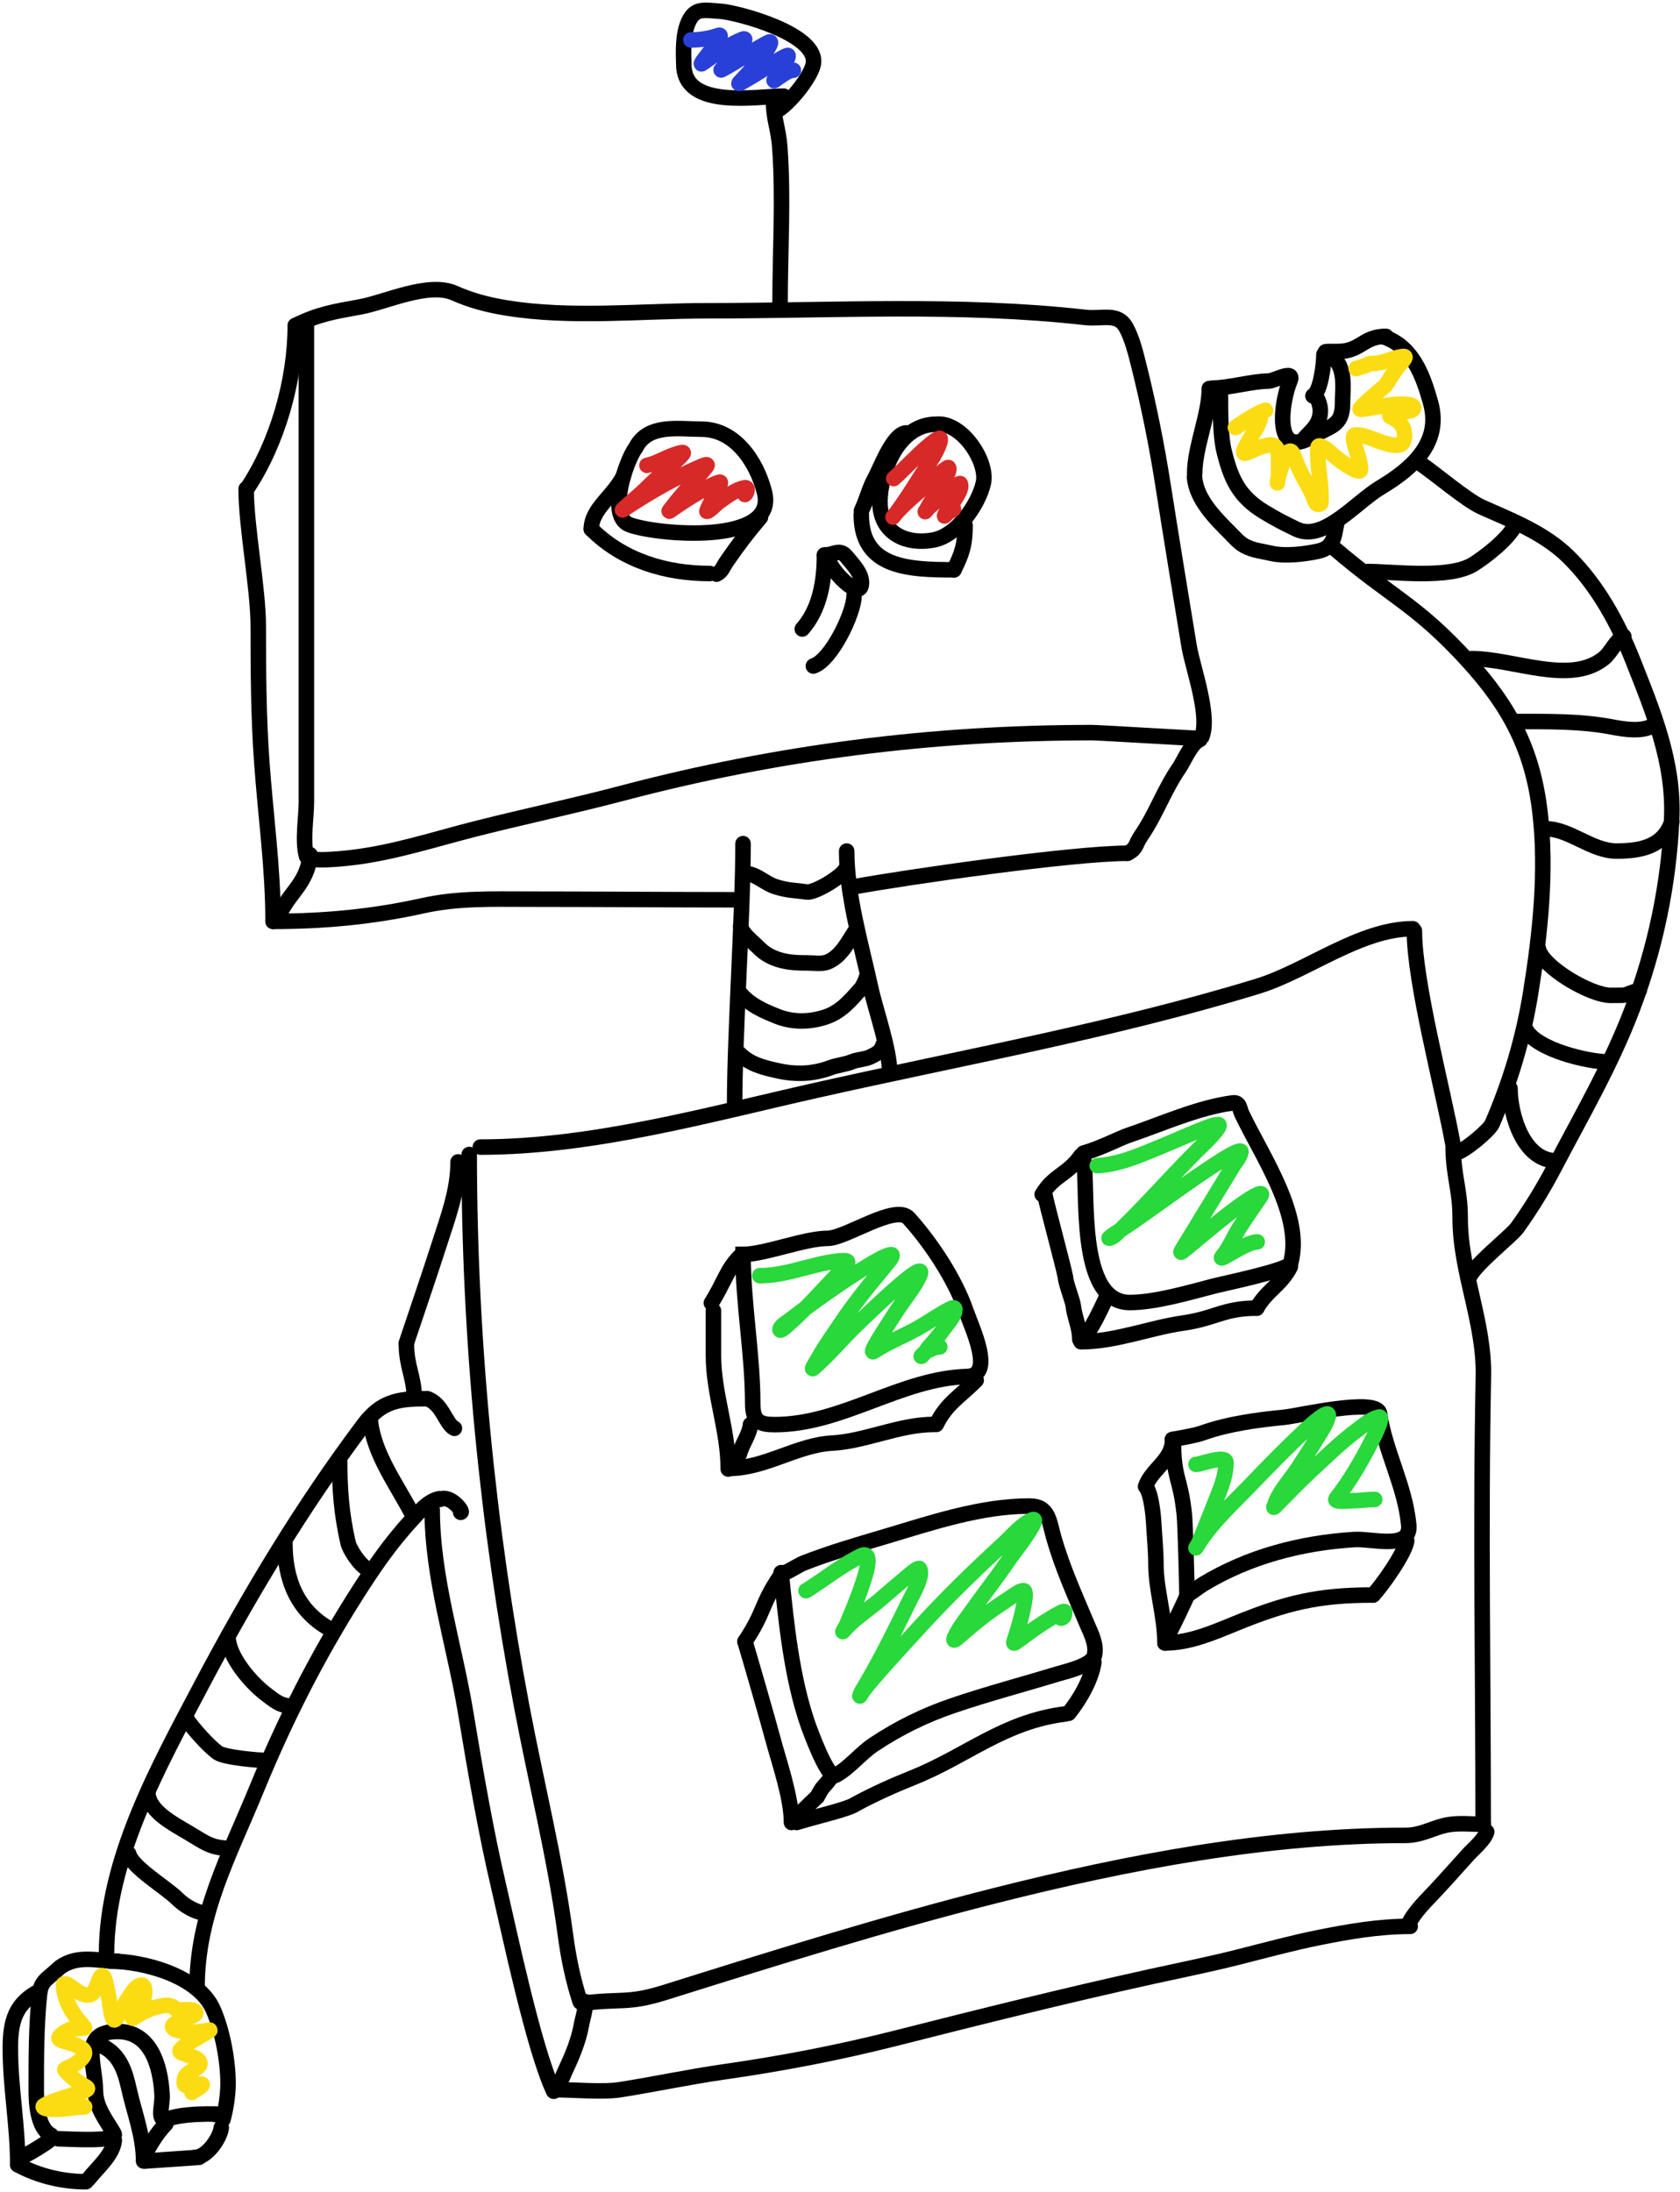 <svg width="325" height="424" viewBox="0 0 325 424" fill="none" xmlns="http://www.w3.org/2000/svg">
<path d="M59.271 62.987C59.271 93.717 59.271 124.447 59.271 155.177C59.271 158.226 58.451 162.667 59.311 165.677C59.666 166.92 67.248 166.005 68.021 165.915C76.216 164.965 84.313 162.275 92.281 160.268C101.662 157.905 111.124 155.892 120.479 153.427C150.488 145.519 180.324 141.734 211.277 141.734C212.734 141.734 232.306 142.949 232.356 142.848C234.324 138.913 230.707 129.11 230.05 125.11C228.327 114.629 226.607 104.142 224.959 93.651C223.765 86.056 222.211 78.325 220.345 70.862C219.75 68.481 219.04 65.506 217.84 63.345C216.204 60.401 213.386 61.794 209.846 61.396C185.72 58.682 161.059 60.123 136.785 60.123C124.128 60.123 110.47 61.619 97.929 59.566C94.371 58.984 91.138 58.139 87.906 56.703C82.877 54.468 74.629 58.47 69.691 59.368C64.665 60.281 61.589 60.754 57.123 62.987" stroke="black" stroke-width="3" stroke-linecap="round"/>
<path d="M57.123 62.987C57.123 73.634 53.648 85.738 47.817 94.486" stroke="black" stroke-width="3" stroke-linecap="round"/>
<path d="M59.987 165.359C59.438 171.391 55.349 172.875 53.617 178.071" stroke="black" stroke-width="3" stroke-linecap="round"/>
<path d="M232.116 143.071C230.414 143.752 229.104 147.131 228.116 148.571C225.104 152.964 223.743 157.299 220.743 161.7C219.579 163.406 219.93 164.164 218.116 165.071" stroke="black" stroke-width="3" stroke-linecap="round"/>
<path d="M218.116 165.071C207.491 165.071 175.54 169.657 165.116 171.571M142.616 174.071C131.162 174.071 113.718 173.949 102.264 173.949C95.263 173.949 88.621 173.702 81.782 175.222C72.224 177.346 62.82 178.244 52.828 178.244" stroke="black" stroke-width="3" stroke-linecap="round"/>
<path d="M52.828 178.244C52.828 167.963 51.373 157.669 50.641 147.422C50.016 138.681 49.964 130.033 49.964 121.252C49.964 113.762 47.617 102.062 47.617 94.571" stroke="black" stroke-width="3" stroke-linecap="round"/>
<path d="M170.233 97.19C170.233 91.321 173.75 82.071 181.116 82.071C186.116 81.571 191.144 89.336 190.238 93.412C189.294 97.661 185.082 103.649 180.574 104.468C174.89 105.502 170.233 102.831 170.233 97.19Z" stroke="black" stroke-width="3" stroke-linecap="round"/>
<path d="M175.245 83.748C172.648 84.036 170.309 90.627 169.159 92.696C168.11 94.586 167.61 96.868 166.654 98.781" stroke="black" stroke-width="3" stroke-linecap="round"/>
<path d="M186.699 101.645C186.699 105.325 186.116 107.106 184.551 110.235" stroke="black" stroke-width="3" stroke-linecap="round"/>
<path d="M184.551 110.235C175.618 110.235 166.616 109.829 166.616 99.571" stroke="black" stroke-width="3" stroke-linecap="round"/>
<path d="M121.712 101.486C117.444 99.809 121.116 89.071 122.985 86.611C125.342 81.897 131.309 83.032 135.712 83.032C142.114 83.032 146.326 89.151 147.882 95.202C150.56 105.617 126.747 103.463 121.712 101.486Z" stroke="black" stroke-width="3" stroke-linecap="round"/>
<path d="M147.116 100.071C144.491 103.174 142.946 105.206 140.616 108.571C139.825 109.714 139.695 110.532 138.616 111.071" stroke="black" stroke-width="3" stroke-linecap="round"/>
<path d="M120.616 92.071C118.616 96.071 114.394 98.425 114.394 102.361" stroke="black" stroke-width="3" stroke-linecap="round"/>
<path d="M114.394 102.361C120.512 108.479 128.858 110.951 137.303 110.951" stroke="black" stroke-width="3" stroke-linecap="round"/>
<path d="M160.211 108.088C160.431 110.07 166.654 116.671 166.654 112.741C166.654 110.781 164.92 109.142 163.79 107.73C162.434 106.035 161.366 107.372 159.495 107.372" stroke="black" stroke-width="3" stroke-linecap="round"/>
<path d="M159.495 107.372C159.495 112.369 158.617 117.845 155.2 121.689" stroke="black" stroke-width="3" stroke-linecap="round"/>
<path d="M165.222 115.246C165.222 118.466 160.908 127.661 157.347 128.848" stroke="black" stroke-width="3" stroke-linecap="round"/>
<path d="M150.904 58.691C150.904 48.743 151.573 38.582 150.865 28.664C150.568 24.518 149.616 23.304 149.616 19.071" stroke="black" stroke-width="3" stroke-linecap="round"/>
<path d="M151.62 18.602C146.441 18.602 132.594 21.194 132.291 12.716C132.198 10.092 132.079 6.73 133.166 4.284C134.428 1.445 136.13 1.97 139.331 2.176C142.417 2.375 158.632 6.557 157.308 12.517C156.736 15.088 152.501 20.309 150.188 21.465" stroke="black" stroke-width="3" stroke-linecap="round"/>
<path d="M143.745 163.211C143.745 176.591 142.116 200.23 142.116 213.571" stroke="black" stroke-width="3" stroke-linecap="round"/>
<path d="M163.79 164.643C163.79 173.19 166.589 182.607 168.404 190.932C169.382 195.421 172.116 202.975 172.116 207.571" stroke="black" stroke-width="3" stroke-linecap="round"/>
<path d="M92.918 221.914C114.64 221.914 136.887 215.661 157.864 210.937C186.345 204.523 215.355 199.337 243.254 190.812C252.844 187.882 263.098 179.676 273.321 179.676" stroke="black" stroke-width="3" stroke-linecap="round"/>
<path d="M90.77 223.345C90.77 259.102 94.306 295.124 100.951 330.251C103.715 344.861 107.421 359.602 109.383 374.318C109.968 378.708 110.852 383.099 112.246 387.283" stroke="black" stroke-width="3" stroke-linecap="round"/>
<path d="M88.622 224.777C88.622 230.241 86.707 235.35 85.043 240.527C82.959 247.011 80.735 253.45 78.6 259.856" stroke="black" stroke-width="3" stroke-linecap="round"/>
<path d="M82.179 270.594C77.013 270.594 73.719 271.122 70.327 275.645C58.372 291.585 48.163 308.588 38.828 326.274C30.565 341.93 20.613 359.828 20.613 377.977" stroke="black" stroke-width="3" stroke-linecap="round"/>
<path d="M85.043 289.923C82.814 290.328 81.064 292.507 79.634 294.059C75.371 298.684 72.157 303.43 68.816 308.695C61.269 320.588 54.996 333.027 49.646 346.08C44.337 359.034 38.117 370.289 38.117 384.571" stroke="black" stroke-width="3" stroke-linecap="round"/>
<path d="M78.617 260.071C78.617 264.21 80.117 266.571 80.117 270.071" stroke="black" stroke-width="3" stroke-linecap="round"/>
<path d="M83.611 292.07C83.611 305.221 87.901 318.21 90.054 331.126C91.946 342.479 93.876 353.88 96.497 365.091C98.553 373.884 103.248 396.405 107.116 404.571" stroke="black" stroke-width="3" stroke-linecap="round"/>
<path d="M85.117 290.071C87.117 289.071 89.799 292.571 89.117 292.571" stroke="black" stroke-width="3" stroke-linecap="round"/>
<path d="M82.617 270.571C85.617 271.571 86.187 275.461 87.906 276.321" stroke="black" stroke-width="3" stroke-linecap="round"/>
<path d="M21.329 379.409C27.7 379.409 38.314 382.189 41.215 388.715C43.053 392.85 44.117 398.683 44.117 403.071C44.117 405.315 43.673 408.167 43.117 410.071" stroke="black" stroke-width="3" stroke-linecap="round"/>
<path d="M22.761 379.409C18.996 379.409 15.117 378.071 11.617 380.571C8.767 383.234 7.907 383.164 7.616 386.071C6.996 392.28 7.011 398.251 7.011 404.504C7.011 406.982 7.311 411.773 9.875 413.055" stroke="black" stroke-width="3" stroke-linecap="round"/>
<path d="M11.306 413.771C13.115 413.771 23.048 414.493 22.045 412.737C20.659 410.311 18.465 407.675 18.465 404.465C18.465 399.371 15.292 393.01 22.761 393.01C29.143 393.01 31.04 399.57 31.351 405.18C31.491 407.694 30.077 410.8 32.783 409.834C36.395 408.544 45.451 409.071 41.617 409.071" stroke="black" stroke-width="3" stroke-linecap="round"/>
<path d="M10.117 413.571C9.003 414.685 5.446 416.702 4.148 417.351" stroke="black" stroke-width="3" stroke-linecap="round"/>
<path d="M22.116 414.071C21.804 416.882 19.116 419.071 17.034 421.646" stroke="black" stroke-width="3" stroke-linecap="round"/>
<path d="M32.067 410.908C30.314 412.661 28.845 415.205 27.772 417.351" stroke="black" stroke-width="3" stroke-linecap="round"/>
<path d="M42.806 411.623C42.578 413.671 39.985 417.351 37.794 417.351" stroke="black" stroke-width="3" stroke-linecap="round"/>
<path d="M28.116 418.071L38.51 417.351" stroke="black" stroke-width="3" stroke-linecap="round"/>
<path d="M27.772 418.066C27.772 413.183 25.981 408.753 24.948 404.107C24.232 400.883 23.24 397.545 19.897 395.874" stroke="black" stroke-width="3" stroke-linecap="round"/>
<path d="M16.616 422.071C12.357 422.071 7.616 421.071 3.432 418.782" stroke="black" stroke-width="3" stroke-linecap="round"/>
<path d="M3.432 418.782C3.432 411.057 2 403.897 2 396.232C2 390.995 2.975 387.512 7.727 385.136" stroke="black" stroke-width="3" stroke-linecap="round"/>
<path d="M71.617 274.571C72.243 281.462 77.042 287.524 80.032 293.502" stroke="black" stroke-width="3" stroke-linecap="round"/>
<path d="M65.714 282.764C65.714 288.336 66.064 292.83 67.305 298.354C67.654 299.909 69.67 302.848 71.117 303.571" stroke="black" stroke-width="3" stroke-linecap="round"/>
<path d="M55.117 298.571C55.117 304.919 57.034 311.78 64.617 315.571" stroke="black" stroke-width="3" stroke-linecap="round"/>
<path d="M44.117 316.571C44.117 320.414 48.459 325.464 51.396 327.706C53.181 329.068 54.285 330.071 56.617 330.071" stroke="black" stroke-width="3" stroke-linecap="round"/>
<path d="M36.117 332.571C37.257 334.369 40.434 337.857 42.116 339.071C43.428 340.019 50.04 340.571 51.616 340.571" stroke="black" stroke-width="3" stroke-linecap="round"/>
<path d="M28.616 347.071C28.994 350.47 33.459 352.804 36.363 354.512C39.686 356.467 40.793 357.571 44.617 357.571" stroke="black" stroke-width="3" stroke-linecap="round"/>
<path d="M24.908 358.648C25.476 361.203 32.149 365.173 34.215 367.238C35.601 368.625 37.953 370.102 39.942 370.102" stroke="black" stroke-width="3" stroke-linecap="round"/>
<path d="M112.616 387.571C120.116 386.571 121.366 387.734 128.632 385.454C149.796 378.812 170.994 372.158 192.505 366.721C218.201 360.227 245.255 355.068 271.889 355.068C275.212 355.068 277.431 353.396 280.48 352.961C282.549 352.665 284.832 352.921 286.923 352.921" stroke="black" stroke-width="3" stroke-linecap="round"/>
<path d="M286.923 352.921C286.923 324.032 286.391 295.098 286.963 266.219C287.171 255.69 282.468 246.079 282.468 235.571C282.468 229.966 281.116 227.571 281.116 221.571C279.116 210.571 273.616 190.075 273.616 180.071" stroke="black" stroke-width="3" stroke-linecap="round"/>
<path d="M281.616 223.071C283.344 222.688 288.117 218.668 288.673 217.38C292.194 209.21 294.69 200.9 296.11 192.085C297.942 180.713 299.274 168.519 297.9 157.007C296.465 144.984 292.019 136.65 283.94 127.814C273.896 116.828 269.313 115.668 258.116 106.071" stroke="black" stroke-width="3" stroke-linecap="round"/>
<path d="M284.116 247.571C284.34 245.338 292.282 239.237 293.525 237.504C296.125 233.876 298.533 229.964 300.604 226.01C305.921 215.86 311.62 206.091 315.717 195.346C320.225 183.527 322.844 171.038 323.393 158.398C323.868 147.483 319.829 137.751 315.916 127.854C313.025 120.542 309.032 113.227 303.388 107.69C298.722 103.112 292.474 100.696 286.644 98.105C283.66 96.778 277.616 91.571 274.616 89.571" stroke="black" stroke-width="3" stroke-linecap="round"/>
<path d="M236.095 76.589C236.095 79.787 236.095 84.451 236.811 87.327C238.116 92.571 239.616 96.071 244.616 99.071C247.116 100.571 248.116 101.071 250.771 102.361C256.029 104.915 262.3 97.157 267.037 94.327C273.198 90.646 278.923 85.619 276.741 77.861C275.224 72.467 273.239 67.016 267.594 65.134" stroke="black" stroke-width="3" stroke-linecap="round"/>
<path d="M234.616 75.071C237.719 75.071 242.299 73.725 245.401 73.725C246.491 73.725 250.545 71.332 249.538 73.725C247.878 77.668 246.22 89.085 253.833 84.463C257.26 82.382 259.719 82.527 259.719 78.02C259.719 75.666 260.118 73.013 259.162 70.862C257.813 67.826 253.922 67.998 258.765 67.998C263.332 67.998 263.604 65.071 268.116 65.071" stroke="black" stroke-width="3" stroke-linecap="round"/>
<path d="M233.947 75.157C233.947 80.199 231.116 86.536 231.116 91.571" stroke="black" stroke-width="3" stroke-linecap="round"/>
<path d="M256.116 68.571C256.116 70.328 255.499 75.835 253.992 76.589" stroke="black" stroke-width="3" stroke-linecap="round"/>
<path d="M254.116 76.571C254.999 76.682 255.424 78.626 255.424 79.452C255.424 82.287 253.321 83.566 252.116 85.071" stroke="black" stroke-width="3" stroke-linecap="round"/>
<path d="M231.084 92.338C231.446 96.68 235.197 100.349 238.083 103.235C238.952 104.104 239.662 104.979 240.748 105.582C242.418 106.51 244.116 106.616 245.759 107.014C248.616 107.705 252.58 107.168 255.066 106.616C258.09 105.944 258.103 103.64 258.616 101.071" stroke="black" stroke-width="3" stroke-linecap="round"/>
<path d="M264.616 110.571C269.628 110.571 280.443 112.081 285.093 109.122C287.57 107.545 291.769 104.266 293.116 101.571" stroke="black" stroke-width="3" stroke-linecap="round"/>
<path d="M284.616 127.417C292.849 127.417 303.616 132.571 310.189 127.417C311.706 126.227 312.47 123.949 314.126 123.121" stroke="black" stroke-width="3" stroke-linecap="round"/>
<path d="M293.366 139.587C299.558 139.587 305.835 139.487 311.939 140.66C314.259 141.107 317.813 141.663 319.854 140.303" stroke="black" stroke-width="3" stroke-linecap="round"/>
<path d="M299.093 160.347C303.64 160.347 307.92 164.643 312.695 164.643C317.226 164.643 321.773 163.895 323.433 158.916" stroke="black" stroke-width="3" stroke-linecap="round"/>
<path d="M297.616 183.571C298.301 186.994 307.581 192.562 311.621 192.562C315.66 192.562 313.616 192.562 317.116 191.571" stroke="black" stroke-width="3" stroke-linecap="round"/>
<path d="M295.116 199.071C297.116 203.071 307.236 205.448 311.263 205.448" stroke="black" stroke-width="3" stroke-linecap="round"/>
<path d="M292.116 210.571C292.116 215.619 294.68 224.571 301.116 224.571" stroke="black" stroke-width="3" stroke-linecap="round"/>
<path d="M145.616 271.571C145.616 261.973 143.745 252.272 143.745 242.674C147.927 242.674 155.637 239.571 160.116 239.571C163.618 239.571 173.239 232.827 175.801 235.674C180.136 240.49 184.745 247.445 186.858 253.572C188.006 256.901 192.532 266.143 187.096 266.298C174.198 266.667 162.942 275.605 149.87 275.605C146.982 275.605 145.616 275.015 145.616 271.571Z" stroke="black" stroke-width="3" stroke-linecap="round"/>
<path d="M209.616 224.071C210.616 230.071 208.224 251.981 218.556 251.981C223.557 251.981 230.18 249.994 234.981 248.759C236.618 248.338 249.287 245.72 249.657 244.424C252.262 235.305 244.046 223.525 240.231 215.471C239.748 214.45 239.858 213.179 238.481 213.363C231.706 214.266 224.811 217.43 218.357 219.607C216.463 220.245 213.116 222.071 209.616 223.071" stroke="black" stroke-width="3" stroke-linecap="round"/>
<path d="M151.116 304.24C152.116 314.183 153.153 324.395 156.234 333.433C156.484 334.166 160.091 344.272 161.643 343.455C164.225 342.096 166.537 339.148 169.04 337.489C173.949 334.237 178.878 331.819 184.432 329.933C191.212 327.63 198.143 325.807 204.994 323.728C206.391 323.305 211.289 322.184 211.715 320.268C212.198 318.094 211.092 316.104 210.283 314.183C207.95 308.642 205.554 303.372 203.88 297.559C202.937 294.284 202.923 291.355 199.187 291.355C189.616 291.355 180.088 294.634 171.029 297.32C165.779 298.877 160.504 300.405 155.399 302.411C154.508 302.761 151.62 304.626 151.62 304.24" stroke="black" stroke-width="3" stroke-linecap="round"/>
<path d="M227.008 278.765C227.008 286.231 228.354 285.633 229.116 293.071C229.306 294.924 229.616 306.701 229.616 308.571C229.616 308.743 231.971 306.941 232.754 306.468C241.587 301.127 251.639 298.484 261.986 297.837C265.555 297.614 272.985 299.955 272.526 295.013C271.824 287.473 267.916 280.721 266.878 273.457C266.429 270.312 250.949 273.944 248.543 274.173C243.354 274.667 237.597 275.449 232.675 277.196C231.303 277.683 229.116 278.071 226.788 278.469" stroke="black" stroke-width="3" stroke-linecap="round"/>
<path d="M226.788 279.184C226.4 282.682 222.666 284.422 221.616 287.571" stroke="black" stroke-width="3" stroke-linecap="round"/>
<path d="M230.116 307.571C229.116 310.071 227.116 314.071 225.616 317.071" stroke="black" stroke-width="3" stroke-linecap="round"/>
<path d="M272.128 298.049C271.918 300.351 267.116 307.071 265.616 308.571" stroke="black" stroke-width="3" stroke-linecap="round"/>
<path d="M265.616 308.571C255.06 308.571 248.873 310.048 238.958 314.104C234.53 315.915 230.07 317.842 225.357 317.842" stroke="black" stroke-width="3" stroke-linecap="round"/>
<path d="M225.357 317.842C225.357 312.589 223.616 307.605 223.616 302.571C223.616 300.007 223.35 297.473 223.209 294.934C223.11 293.161 222.746 289.228 221.777 287.775" stroke="black" stroke-width="3" stroke-linecap="round"/>
<path d="M150.904 304.956C147.116 310.571 147.993 311.757 144.116 317.571" stroke="black" stroke-width="3" stroke-linecap="round"/>
<path d="M160.616 344.071C159.116 346.071 159.351 345.233 158.116 347.571C156.851 348.733 154.139 351.56 153.116 352.071" stroke="black" stroke-width="3" stroke-linecap="round"/>
<path d="M211.616 321.571C211.098 325.031 208.815 328.855 206.743 331.444" stroke="black" stroke-width="3" stroke-linecap="round"/>
<path d="M206.116 331.571C194.116 333.071 187.1 339.699 176.517 343.932C172.988 345.344 169.116 347.071 165.58 348.983C164.097 350.01 159.116 351.071 154.116 352.571" stroke="black" stroke-width="3" stroke-linecap="round"/>
<path d="M153.116 352.571C153.116 347.701 150.616 340.571 149.516 336.414C148.632 333.071 145.225 321.229 144.116 317.571" stroke="black" stroke-width="3" stroke-linecap="round"/>
<path d="M143.116 243.071C140.616 245.571 140.116 248.071 137.616 252.071" stroke="black" stroke-width="3" stroke-linecap="round"/>
<path d="M145.177 275.605C144.976 277.615 143.519 279.376 143.03 281.332" stroke="black" stroke-width="3" stroke-linecap="round"/>
<path d="M188.846 267.014C185.58 270.281 183.167 271.471 181.116 275.571" stroke="black" stroke-width="3" stroke-linecap="round"/>
<path d="M180.616 275.571C173.979 275.571 167.393 278.844 160.927 279.184C154.258 279.535 147.964 284.071 141.116 284.071" stroke="black" stroke-width="3" stroke-linecap="round"/>
<path d="M140.882 284.196C140.882 276.626 138.018 269.677 138.018 262.242C138.018 260.571 138.018 255.071 138.018 253.571" stroke="black" stroke-width="3" stroke-linecap="round"/>
<path d="M209.116 223.571C206.498 227.275 203.868 227.32 201.616 231.071" stroke="black" stroke-width="3" stroke-linecap="round"/>
<path d="M213.902 251.265C213.199 252.749 210.849 257.955 209.616 258.571" stroke="black" stroke-width="3" stroke-linecap="round"/>
<path d="M249.616 245.071C247.82 248.605 245.116 249.571 243.116 253.071" stroke="black" stroke-width="3" stroke-linecap="round"/>
<path d="M243.116 253.071C236.697 253.071 235.116 255.071 228.842 255.96C222.568 256.849 215.755 259.571 209.116 259.571" stroke="black" stroke-width="3" stroke-linecap="round"/>
<path d="M208.891 259.14C208.891 256.787 207.876 254.91 207.616 252.571C207.516 251.663 206.116 248.071 206.116 247.071C205.616 244.571 202.616 233.571 202.116 231.071" stroke="black" stroke-width="3" stroke-linecap="round"/>
<path d="M113.259 387.25C113.259 388.983 112.708 390.424 112.401 392.111C111.96 394.534 110.836 397.414 109.777 399.657C109.1 401.091 108.498 402.65 107.818 404.01" stroke="black" stroke-width="3" stroke-linecap="round"/>
<path d="M287.606 354.383C287.242 355.838 285.035 357.683 284.051 358.761C281.641 361.401 279.294 364.114 276.82 366.693C275.363 368.211 273.533 370.123 272.587 372.014" stroke="black" stroke-width="3" stroke-linecap="round"/>
<path d="M272.805 372.667C266.75 372.667 260.96 373.664 255.041 374.856C249.908 375.889 244.821 377.282 239.745 378.568C234.08 380.003 228.365 381.145 222.658 382.401C206.098 386.047 189.694 390.143 173.261 394.312C162.26 397.103 151.255 399.215 140.032 400.818C133.289 401.781 126.624 403.223 119.91 404.276C116.653 404.787 110.926 404.276 107.616 404.276" stroke="black" stroke-width="3" stroke-linecap="round"/>
<path d="M144.229 168.958C146.448 169.129 148.006 170.938 150.116 171.571C152.676 172.339 153.461 172.186 156.116 172.571C157.51 172.774 162.788 169.728 163.616 168.071" stroke="black" stroke-width="3" stroke-linecap="round"/>
<path d="M143.28 179.163C143.543 180.611 145.369 181.965 146.352 182.948C147.435 184.031 148.22 184.678 149.635 185.282C151.787 186.199 153.953 186.284 156.241 186.284C157.41 186.284 159.035 186.561 160.131 186.099C162.806 184.973 164.098 182.113 165.59 179.876" stroke="black" stroke-width="3" stroke-linecap="round"/>
<path d="M143.116 192.071C145.116 194.571 148.306 195.796 150.347 196.621C153.333 197.828 156.719 197.759 159.762 196.727C162.737 195.717 164.528 193.53 166.539 191.268C166.929 190.83 167.461 189.614 167.616 189.071" stroke="black" stroke-width="3" stroke-linecap="round"/>
<path d="M143.042 203.847C145.136 205.941 147.74 206.542 150.585 207.17C153.946 207.912 157.333 207.798 160.592 206.576C161.979 206.056 163.494 205.956 164.878 205.39C166.003 204.929 167.358 204.967 168.438 204.427C169.644 203.824 170.376 203.493 170.811 202.186" stroke="black" stroke-width="3" stroke-linecap="round"/>
<path d="M212.265 225.511C217.022 225.261 221.769 222.952 226.114 221.173C228.363 220.252 230.571 219.224 232.844 218.365C233.691 218.045 234.734 217.559 235.665 217.559C236.599 217.559 233.553 220.657 233.422 220.783C227.684 226.287 222.52 232.356 216.805 237.883C216.282 238.39 215.594 239.219 214.871 239.482C213.359 240.031 217.444 237.55 218.766 236.634C224.699 232.525 230.505 228.13 236.605 224.276C236.712 224.208 240.206 222.043 240.071 222.852C239.909 223.825 238.941 224.909 238.446 225.726C237.11 227.931 235.783 230.141 234.429 232.335C232.636 235.243 230.898 238.181 229.096 241.08C228.194 242.531 228.159 242.622 229.593 241.443C233.354 238.35 237.011 235.142 241.038 232.389C241.363 232.167 245.068 229.742 243.752 231.637C242.426 233.545 241.121 235.437 239.856 237.386C238.691 239.181 237.915 241.27 236.552 242.921C235.029 244.764 240.823 240.261 243.214 240.261" stroke="#29D83A" stroke-width="3" stroke-linecap="round"/>
<path d="M146.981 246.789C152.289 246.789 157.035 244.477 162.214 243.941C164.48 243.707 164.377 244.093 162.939 245.58C159.448 249.19 156.229 252.952 152.434 256.273C152.363 256.336 150.794 257.83 150.89 257.159C150.983 256.506 152.224 255.802 152.609 255.507C155.628 253.195 158.698 250.951 161.838 248.804C164.604 246.913 167.436 245.064 170.381 243.458C170.542 243.37 172.584 242.366 172.584 242.84C172.584 243.311 171.869 244.091 171.67 244.344C170.451 245.903 169.14 247.389 167.909 248.938C165.974 251.375 164.114 253.81 162.402 256.407C161.042 258.469 159.599 260.426 158.399 262.586C158.017 263.273 156.758 265.209 157.351 264.695C160.37 262.079 162.979 258.908 165.867 256.139C168.831 253.297 171.811 250.431 174.975 247.81C175.352 247.498 178.894 244.501 177.93 246.735C177.055 248.765 175.54 250.553 174.303 252.364C172.936 254.366 171.65 256.427 170.354 258.476C170.149 258.799 168.106 262.058 169.064 261.431C172.047 259.481 175.367 258.281 178.4 256.461C180.243 255.356 182.053 254.09 183.975 253.13C184.68 252.777 184.848 253.14 184.66 253.828C184.353 254.955 183.242 256.145 182.578 257.079C181.668 258.359 180.611 259.523 179.596 260.719C179.464 260.875 178.451 262.398 178.226 262.398C178.065 262.398 178.873 261.677 178.924 261.646C179.726 261.156 180.835 260.571 181.799 260.571" stroke="#29D83A" stroke-width="3" stroke-linecap="round"/>
<path d="M231.366 283.3C232.311 283.3 237.17 281.367 237.17 282.924C237.17 285.985 235.722 288.864 234.644 291.682C233.8 293.89 232.875 296.065 232.011 298.264C231.789 298.829 230.853 300.249 231.716 298.855C234.418 294.49 238.508 290.836 242.032 287.155C245.502 283.531 249.038 279.937 252.698 276.503C252.989 276.23 257.399 272.122 256.943 274.031C256.599 275.469 255.624 276.815 254.874 278.061C253.668 280.067 252.381 282.031 251.113 283.998C249.7 286.189 247.372 288.62 246.599 291.131C246.532 291.35 246.182 291.912 246.694 291.4C248.925 289.169 251.066 286.891 253.383 284.737C256.379 281.952 259.313 279.062 262.598 276.61C263.797 275.716 265.246 274.489 266.735 274.139C268.021 273.836 265.179 279.128 265.07 279.337C263.175 282.989 261.044 286.646 258.501 289.882C257.803 290.77 261.393 290.312 261.953 290.312C263.308 290.312 264.62 290.07 265.943 290.07" stroke="#29D83A" stroke-width="3" stroke-linecap="round"/>
<path d="M155.927 307.721C155.785 307.884 158.822 305.847 159.285 305.518C161.57 303.897 163.972 302.275 166.485 301.018C169.28 299.621 167.136 305.559 166.848 306.432C165.936 309.191 164.812 311.867 163.691 314.545C163.559 314.86 162.657 316.135 163.235 315.458C165.186 313.173 168.019 311.404 170.287 309.441C172.251 307.74 174.24 306.049 176.238 304.39C176.379 304.273 177.7 303.172 177.876 303.476C178.684 304.872 176.576 308.409 176.023 309.535C173.073 315.534 170.071 321.686 166.593 327.4C166.545 327.478 166.175 328.42 166.405 328.018C167.039 326.908 167.918 325.905 168.742 324.942C171.71 321.478 174.822 318.124 177.903 314.76C183.06 309.13 188.505 303.81 194.13 298.654C195.691 297.223 197.687 294.79 199.745 293.993C200.56 293.677 199.72 295.191 199.638 295.336C198.276 297.747 196.431 299.904 194.869 302.187C192.677 305.391 190.277 308.449 188.032 311.617C186.875 313.249 185.579 314.802 184.727 316.627C184.341 317.456 184.567 317.448 185.224 316.882C187.159 315.217 189.084 313.526 191.148 312.02C192.899 310.743 194.729 309.569 196.521 308.352C196.917 308.084 197.492 307.721 197.999 307.721C199.018 307.721 197.312 313.765 197.18 314.263C196.887 315.366 196.494 316.435 196.172 317.527C196.07 317.874 196.099 317.983 196.441 317.756C197.625 316.966 198.746 316.068 199.907 315.244C200.264 314.99 205.938 311.15 205.978 311.832C206.01 312.369 205.81 313.041 205.253 313.041" stroke="#29D83A" stroke-width="3" stroke-linecap="round"/>
<path d="M125.148 90.026C126.913 89.695 128.586 88.6 130.289 88.024C130.465 87.964 132.562 87.172 132.127 87.755C131.494 88.603 130.618 89.307 129.84 90.011C128.073 91.613 126.306 93.212 124.602 94.883C123.343 96.119 119.256 99.463 120.724 98.485C125.512 95.293 130.51 92.42 135.803 90.161C136.129 90.022 137.211 89.577 136.625 90.318C134.855 92.557 132.834 94.605 131.036 96.826C130.629 97.328 130.224 97.83 129.84 98.35C129.729 98.502 129.098 99.179 129.691 98.761C132.073 97.083 134.51 95.512 137.103 94.181C137.757 93.845 138.456 93.455 139.181 93.284C139.688 93.165 138.992 94.263 138.964 94.323C138.287 95.762 137.446 97.128 136.849 98.604C136.848 98.607 136.713 98.991 136.745 98.978C137.553 98.645 138.388 97.593 139.106 97.088C140.501 96.105 142.311 94.689 144.052 94.36C144.877 94.205 144.449 95.507 144.112 95.675" stroke="#D82929" stroke-width="3" stroke-linecap="round"/>
<path d="M172.895 92.582C175.269 90.442 177.396 88.053 179.867 86.014C179.879 86.004 181.836 84.358 181.899 84.893C181.942 85.257 181.79 85.698 181.667 86.021C181.028 87.702 179.994 89.231 179.022 90.729C177.064 93.746 175.194 96.909 172.985 99.755C172.95 99.8 172.488 100.351 172.955 99.77C173.952 98.53 175.122 97.439 176.31 96.385C178.335 94.588 180.362 92.75 182.482 91.065C182.549 91.011 183.383 90.328 183.491 90.46C183.928 90.995 182.418 93.225 182.161 93.673C181.34 95.097 180.436 96.474 179.62 97.902C179.43 98.234 179.274 98.635 179.03 98.933C178.827 99.181 179.431 98.434 179.657 98.208C179.967 97.899 185.55 93.028 185.777 93.583C186.145 94.482 185.123 95.931 184.716 96.624C184.12 97.64 183.157 98.673 182.721 99.763C182.611 100.038 183.141 99.339 183.386 99.172C183.722 98.944 184.199 98.762 184.462 98.5" stroke="#D82929" stroke-width="3" stroke-linecap="round"/>
<path d="M133.654 7.729C135.386 7.729 137.375 7.432 138.96 6.856C140.888 6.155 134.277 13.416 135.947 12.224C138.318 10.53 140.848 8.77 143.545 7.632C144.675 7.155 143.676 8.365 143.379 8.781C142.241 10.375 140.868 11.763 139.694 13.311C139.636 13.387 139.429 13.575 139.514 13.533C140.366 13.107 141.21 12.618 142.021 12.12C144.203 10.781 146.363 9.375 148.636 8.193C149.701 7.639 148.417 9.578 148.324 9.71C146.79 11.888 144.957 13.992 143.109 15.909C142.621 16.415 143.308 16.025 143.545 15.895C145.294 14.932 146.965 13.843 148.678 12.819C148.977 12.64 152.298 10.462 152.453 10.748C152.581 10.987 152.113 11.673 151.995 11.857C151.446 12.716 150.904 13.58 150.388 14.461C150.174 14.828 149.973 15.201 149.737 15.555C149.572 15.803 150.458 15.11 150.541 15.057C151.314 14.563 152.499 13.588 153.478 13.588" stroke="#2940D8" stroke-width="3" stroke-linecap="round"/>
<path d="M244.82 79.387C244.038 79.551 243.272 80.033 242.584 80.412C241.649 80.929 240.737 81.498 239.851 82.095C239.541 82.305 238.404 83.127 239.386 82.472C240.538 81.705 242.035 80.785 243.458 80.701C243.912 80.674 243.831 81.009 243.714 81.35C243.279 82.615 242.446 83.751 241.795 84.908C241.42 85.573 241.019 86.235 240.725 86.94C240.444 87.614 240.537 87.886 241.302 87.569C242.465 87.087 243.531 86.503 244.772 86.223C245.663 86.022 246.535 85.85 247 86.792C247.404 87.609 247.345 88.546 247.345 89.432C247.345 90.352 247.4 91.29 247.3 92.205C247.257 92.61 247.128 93.023 247.128 93.431C247.128 93.494 247.124 93.306 247.128 93.243C247.174 92.588 247.393 91.943 247.585 91.32C247.91 90.261 248.217 89.162 248.683 88.154C248.84 87.814 249.119 87.346 249.532 87.273C249.976 87.194 250.244 88.074 250.35 88.347C250.742 89.356 251.135 90.352 251.608 91.328C252.381 92.922 253.378 94.426 254.052 96.064C254.2 96.423 254.444 97.563 254.962 97.563C255.586 97.563 255.547 97.399 255.563 96.733C255.642 93.408 254.781 90.116 254.926 86.788C254.957 86.075 255.309 86.202 255.864 86.479C256.763 86.929 257.514 87.697 258.28 88.335C259.167 89.073 260.081 89.768 261.085 90.342C261.608 90.641 262.334 91.118 262.972 91.127C263.768 91.139 262.289 86.842 262.211 86.551C262.107 86.168 261.555 84.574 262.002 84.211C262.16 84.083 262.606 84.152 262.76 84.163C263.329 84.205 263.872 84.32 264.415 84.5C266.347 85.14 268.316 86.176 270.417 86.135C271.979 86.104 271.873 83.795 271.439 82.781C270.941 81.613 269.934 81.095 268.895 80.541C268.68 80.426 269.295 80.251 269.528 80.18C270.28 79.952 271.053 79.813 271.82 79.643C272.242 79.55 273.214 79.547 273.443 79.09C273.675 78.626 273.098 78.379 272.733 78.321C269.676 77.834 266.627 78.858 263.613 79.17C263.027 79.231 262.938 79.2 263.389 78.722C264.166 77.895 265.033 77.164 265.881 76.413C266.345 76.003 266.806 75.592 267.288 75.203C267.552 74.99 267.872 74.791 268.069 74.506C268.858 73.364 269.492 72.141 270.361 71.044C270.799 70.491 271.343 69.98 271.708 69.377C272.068 68.781 271.333 68.972 270.858 69.056C269.245 69.341 267.755 70.135 266.106 70.294C265.772 70.327 265.136 70.245 264.827 70.411C264.243 70.726 263.572 70.931 262.94 71.124C262.858 71.149 262.117 71.438 262.419 71.236" stroke="#FBDC13" stroke-width="3" stroke-linecap="round"/>
<path d="M16.377 407.589C14.088 407.689 11.774 408.255 9.476 408.017C9.235 407.992 8.48 407.911 8.355 407.589C8.208 407.212 10.864 406.33 11.063 406.255C12.807 405.591 14.633 405.15 16.37 404.473C16.607 404.38 17.15 404.177 16.83 403.87C16.637 403.684 16.358 403.57 16.13 403.436C15.639 403.145 15.172 402.823 14.718 402.477C14.034 401.955 13.355 401.379 12.771 400.744C12.573 400.528 12.411 400.376 12.722 400.206C13.358 399.858 14.058 399.653 14.653 399.231C15.469 398.651 17.253 397.277 15.839 396.282C15.07 395.742 14.159 395.422 13.266 395.155C12.709 394.988 12.02 394.869 11.53 394.526C10.769 393.995 13.428 392.485 13.979 392.485C14.738 392.485 15.505 392.369 16.257 392.369C16.448 392.369 16.36 392.234 16.273 392.122C15.699 391.388 15.046 390.747 14.514 389.971C13.376 388.312 12.38 386.335 12.298 384.282C12.293 384.165 12.22 383.816 12.392 383.799C12.918 383.749 13.293 384.04 13.7 384.327C14.677 385.014 16.368 386.45 17.673 385.798C18.059 385.605 18.277 385.107 18.47 384.748C18.7 384.318 18.865 383.864 19.033 383.407C19.158 383.069 19.261 382.656 19.493 382.37C19.869 381.91 20.138 382.513 20.238 382.834C20.782 384.564 21.054 386.412 21.324 388.202C21.441 388.98 21.545 389.818 21.862 390.548C22.234 391.404 22.988 389.639 23.132 389.401C24.006 387.949 24.776 386.435 25.837 385.105C26.211 384.636 26.76 384.011 27.424 384.029C28.015 384.045 27.983 385.065 27.982 385.461C27.974 387.385 26.67 388.812 25.675 390.334C25.633 390.399 25.577 390.467 25.701 390.418C26.094 390.262 26.451 390.001 26.809 389.783C28.096 388.999 29.428 388.423 30.911 388.137C31.639 387.997 32.662 387.804 33.353 388.183C33.633 388.336 33.866 388.576 34.131 388.753C34.403 388.934 34.686 388.825 34.999 388.814C35.63 388.793 36.287 388.775 36.917 388.818C37.198 388.837 37.717 388.933 37.86 389.219C38.112 389.723 37.072 390.064 36.807 390.185C35.99 390.558 35.132 390.839 34.325 391.235C34.043 391.373 33.669 391.518 33.477 391.785C32.763 392.773 35.843 393.103 36.185 393.127C37.34 393.205 38.476 393.1 39.613 392.893C39.927 392.836 40.827 392.621 40.565 392.803C38.774 394.049 36.636 394.866 35.051 396.402C34.443 396.992 35.138 397.129 35.667 397.322C36.377 397.582 37.108 397.816 37.792 398.142C38.187 398.33 38.617 398.642 38.676 399.107C38.758 399.74 37.901 400.156 37.468 400.436C36.816 400.857 36.138 401.083 35.809 401.835C35.678 402.134 35.626 402.456 35.621 402.781C35.612 403.432 35.956 403.57 36.587 403.556C37.284 403.54 37.953 403.286 38.641 403.19C38.884 403.156 39.379 403.153 39.01 403.51C38.469 404.035 37.736 404.341 37.138 404.79" stroke="#FBDC13" stroke-width="3" stroke-linecap="round"/>
</svg>

